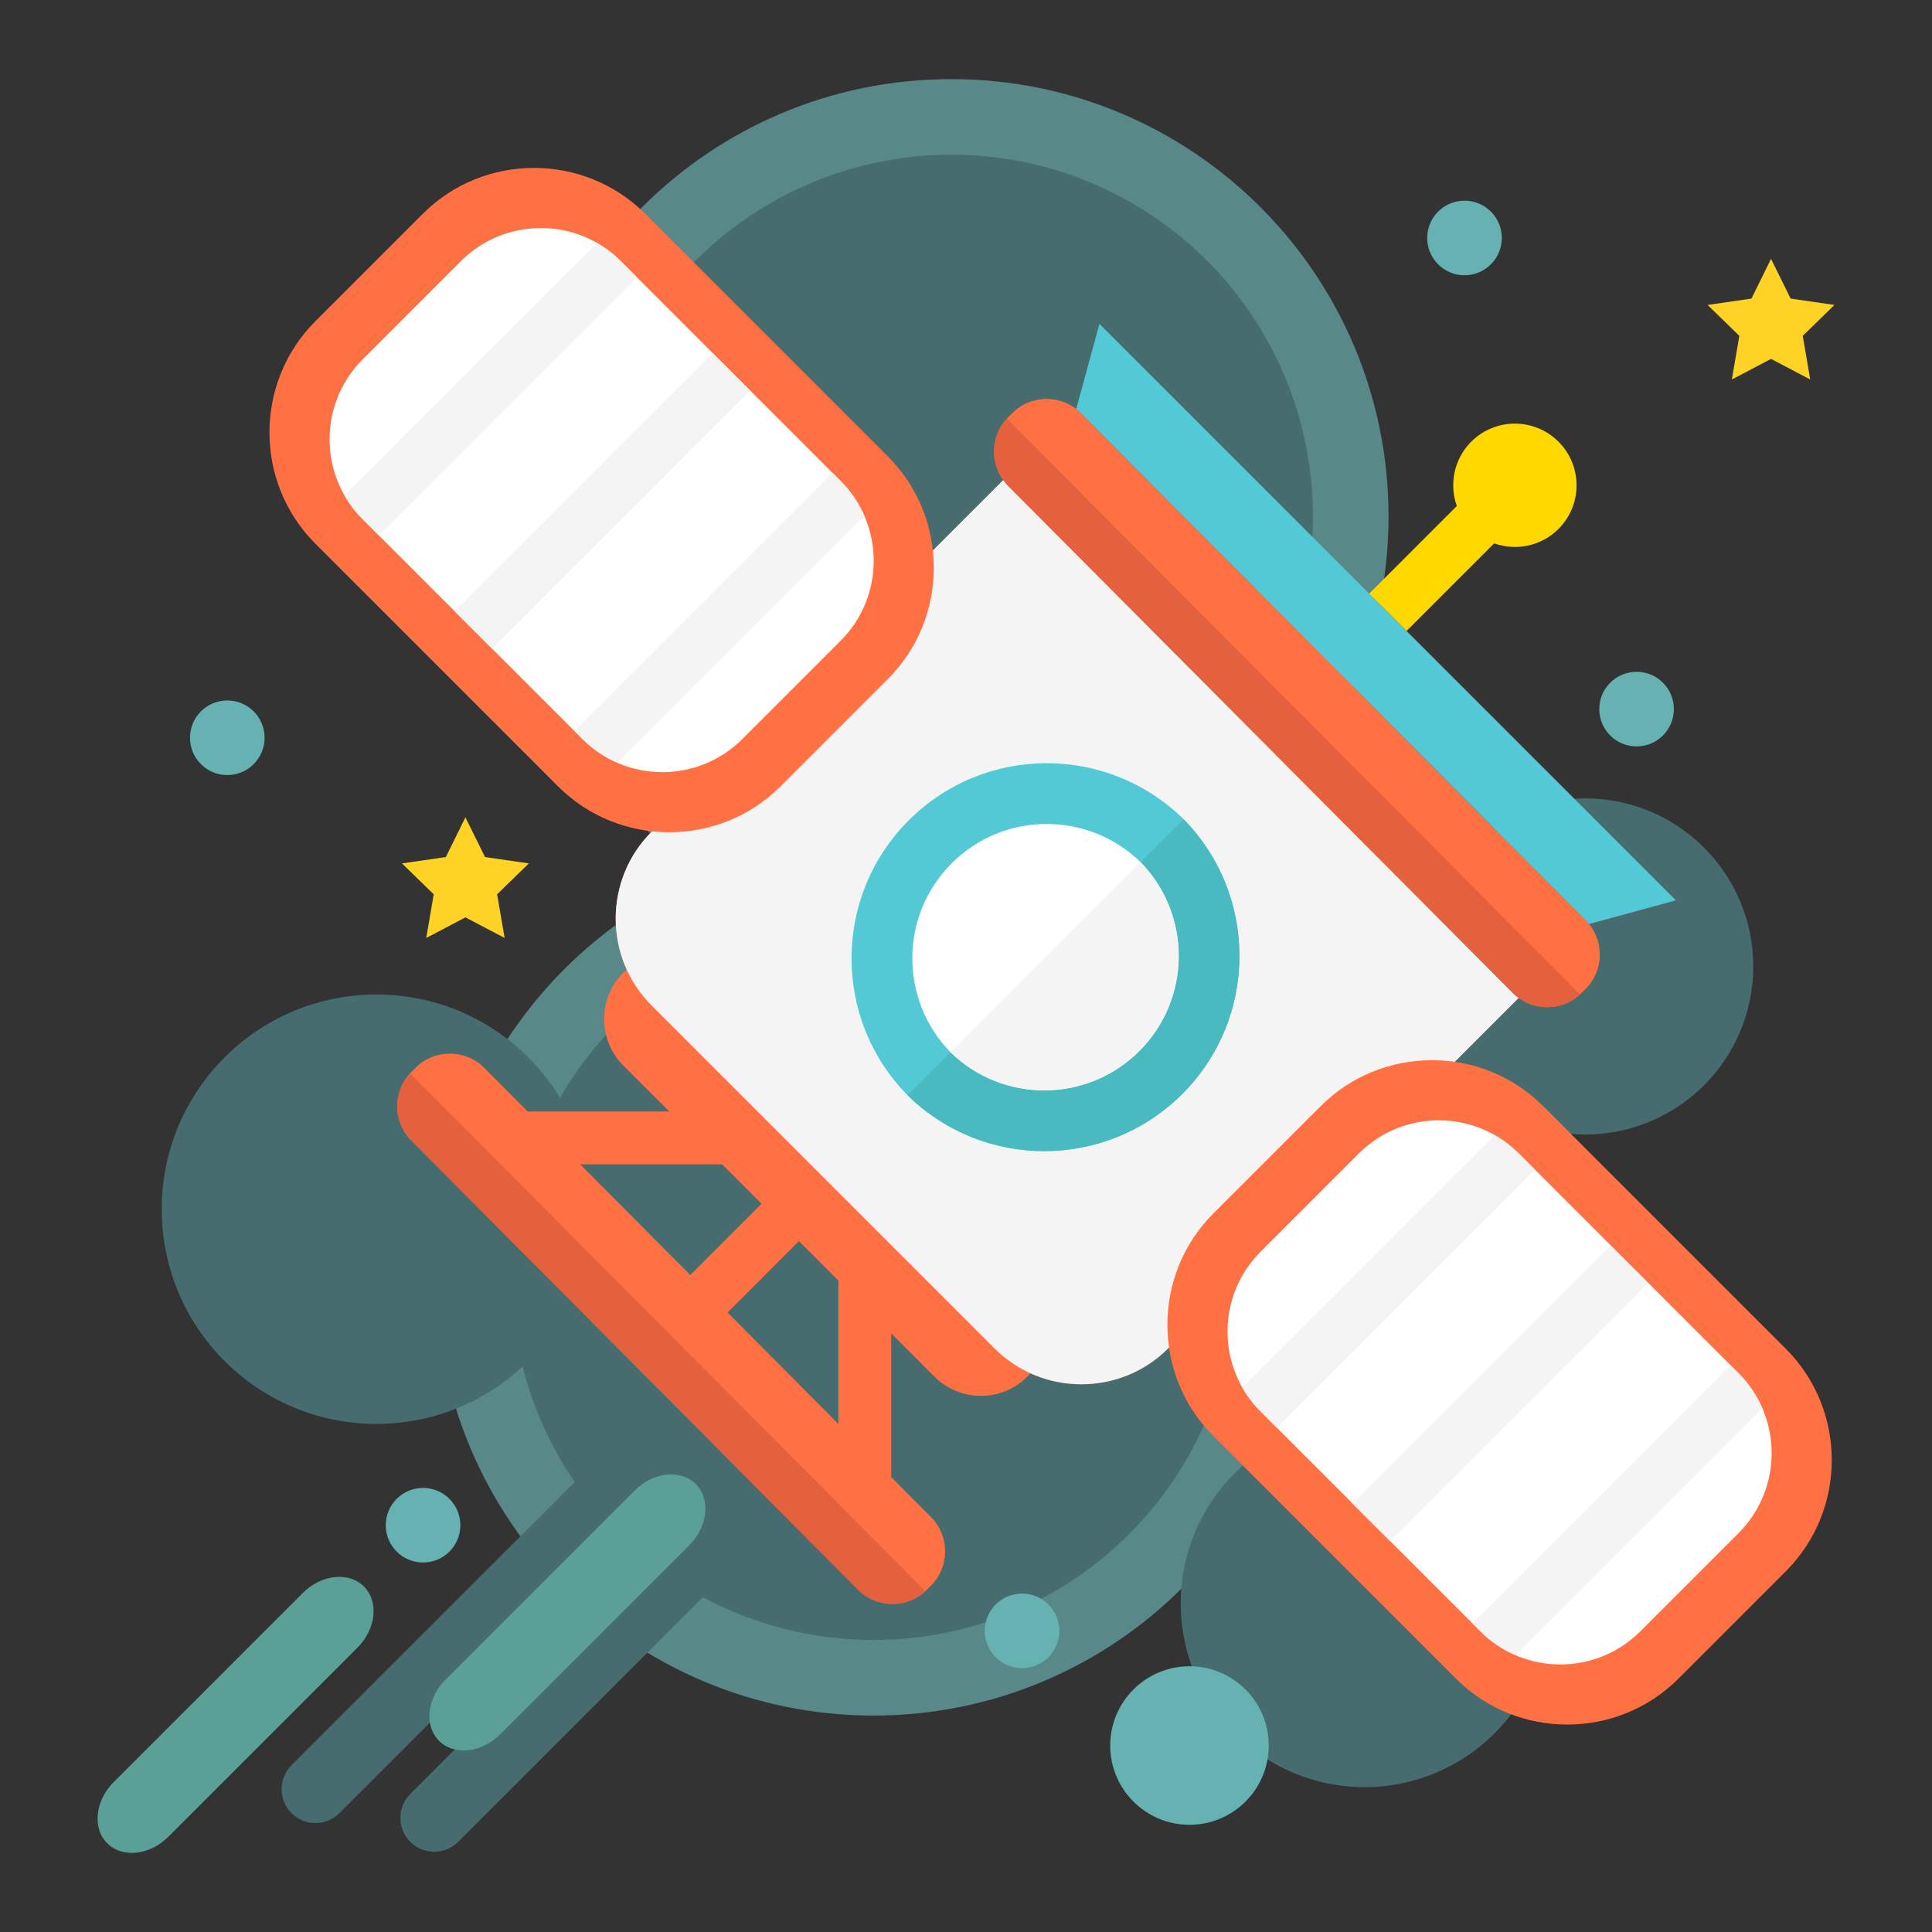 <?xml version="1.0" ?><!DOCTYPE svg  PUBLIC '-//W3C//DTD SVG 1.1//EN'  'http://www.w3.org/Graphics/SVG/1.1/DTD/svg11.dtd'><svg enable-background="new 0 0 512 512" height="512px" id="satellite" version="1.1" viewBox="0 0 512 512" width="512px" xml:space="preserve" xmlns="http://www.w3.org/2000/svg" xmlns:xlink="http://www.w3.org/1999/xlink"><rect x="0" y="0" width="512" height="512" fill="#333333" stroke="none"/><path d="M297.43,243.501c41.468-17.644,70.544-58.758,70.544-106.667c0-63.993-51.877-115.87-115.869-115.87  c-63.993,0-115.87,51.877-115.87,115.87c0,39.485,19.756,74.351,49.916,95.271c-41.468,17.643-70.544,58.759-70.544,106.666  c0,63.994,51.877,115.87,115.87,115.87s115.869-51.876,115.869-115.87C347.346,299.287,327.591,264.421,297.43,243.501z" fill="#598889"/><circle cx="361.631" cy="424.885" fill="#466C6F" r="48.724"/><circle cx="420.099" cy="256.117" fill="#466C6F" r="44.534"/><circle cx="252.104" cy="136.835" fill="#466C6F" r="95.838"/><path d="M231.477,242.934c-35.509,0-66.505,19.312-83.064,48.005c-2.319-3.815-5.115-7.423-8.412-10.72  c-22.223-22.224-58.252-22.224-80.475,0c-22.224,22.223-22.224,58.252-0.001,80.475c21.734,21.734,56.667,22.197,78.982,1.42  c2.781,11.113,7.519,21.446,13.799,30.641l-75.059,75.059c-3.491,3.492-3.491,9.206,0,12.697c3.492,3.492,9.205,3.492,12.697,0  l73.877-73.877c2.289,2.281,4.696,4.443,7.205,6.486l-62.294,62.293c-3.491,3.492-3.492,9.206,0,12.697  c3.491,3.492,9.205,3.492,12.696,0l64.835-64.835c13.471,7.224,28.858,11.335,45.213,11.335c52.93,0,95.838-42.908,95.838-95.838  S284.406,242.934,231.477,242.934z" fill="#466C6F"/><circle cx="60.233" cy="195.517" fill="#66B2B2" r="9.885"/><circle cx="112.117" cy="404.197" fill="#66B2B2" r="9.884"/><circle cx="388.109" cy="63.064" fill="#66B2B2" r="9.884"/><circle cx="433.708" cy="187.917" fill="#66B2B2" r="9.885"/><circle cx="270.855" cy="432.196" fill="#66B2B2" r="9.885"/><circle cx="315.223" cy="462.583" fill="#66B2B2" r="21.005"/><path d="M420.231,243.91L286.46,109.482c-4.987-5.002-13.161-5.014-18.164-0.026l-1.119,1.116  c-4.528,4.515-4.953,11.632-1.297,16.653l-93.235,93.236c-9.823,9.822-12.007,24.502-6.563,36.49  c-0.309,0.268-0.62,0.531-0.913,0.825c-6.758,6.757-6.758,17.815,0,24.573l12.203,12.203h-37.55l-11.507-11.571  c-4.988-5.002-13.162-5.014-18.164-0.026l-1.12,1.117c-5.002,4.987-5.014,13.161-0.026,18.163l118.417,119.073  c4.988,5.002,13.162,5.014,18.164,0.026l1.12-1.116c5.002-4.988,5.014-13.162,0.026-18.164l-10.558-10.616v-38.083l11.49,11.489  c6.758,6.758,17.815,6.758,24.572,0h0.001c0.293-0.293,0.557-0.604,0.824-0.913c11.988,5.445,26.667,3.261,36.49-6.563  l92.907-92.907c5.009,3.646,12.106,3.233,16.625-1.271l1.119-1.116C425.207,257.086,425.219,248.912,420.231,243.91z   M153.745,308.553h37.627l10.451,10.451l-18.895,18.895L153.745,308.553z M222.175,377.361l-29.373-29.536l18.922-18.921  l10.451,10.451V377.361z M400.929,263.172c0.251,0.25,0.515,0.48,0.781,0.706C401.441,263.656,401.18,263.423,400.929,263.172z" fill="#FF7143"/><path d="M400.921,263.164L267.149,128.737c-0.473-0.475-0.887-0.985-1.27-1.511l-93.235,93.236  c-12.64,12.639-12.64,33.321,0,45.96l90.947,90.947c12.64,12.64,33.321,12.64,45.961,0l92.907-92.907  C401.924,264.071,401.403,263.648,400.921,263.164z" fill="#F4F4F4"/><path d="M362.847,157.319l9.899,9.9l23.222-23.221c5.76,2.049,12.436,0.786,17.046-3.825  c6.385-6.385,6.385-16.737,0-23.122c-6.385-6.385-16.737-6.385-23.122,0c-4.611,4.611-5.873,11.286-3.824,17.047L362.847,157.319z" fill="#FFD800"/><path d="M313.648,217.079c-20.231-19.87-52.736-19.767-72.83,0.328c-20.094,20.093-20.195,52.597-0.326,72.829  c20.231,19.87,52.736,19.767,72.83-0.328C333.415,269.814,333.518,237.311,313.648,217.079z" fill="#52C9D5"/><path d="M313.648,217.079l-73.156,73.156c20.231,19.87,52.736,19.767,72.83-0.328  C333.415,269.814,333.518,237.311,313.648,217.079z" fill="#49BAC0"/><path d="M302.258,228.47l-0.001,0.001L302.258,228.47c-13.946-13.582-36.251-13.487-50.058,0.319  c-13.806,13.806-13.899,36.11-0.317,50.056l0.001-0.001c13.945,13.583,36.25,13.487,50.057-0.318  C315.746,264.72,315.84,242.415,302.258,228.47z" fill="#FFFFFF"/><path d="M302.258,228.47l-50.374,50.374c13.945,13.583,36.25,13.487,50.057-0.318  C315.746,264.72,315.84,242.415,302.258,228.47z" fill="#F4F4F4"/><path d="M286.46,109.482L420.231,243.91c0.311,0.312,0.602,0.636,0.874,0.971l23.023-6.279L291.358,85.831  l-6.154,22.563C285.64,108.729,286.063,109.084,286.46,109.482z" fill="#52C9D5"/><path d="M267.149,128.737l133.771,134.427c4.87,4.884,12.769,4.997,17.795,0.357L266.844,110.94  C262.19,115.954,262.28,123.853,267.149,128.737z" fill="#E5603C"/><path d="M109.005,302.236l118.417,119.072c4.87,4.884,12.769,4.997,17.796,0.357L108.699,284.438  C104.045,289.453,104.135,297.352,109.005,302.236z" fill="#E5603C"/><path d="M147.907,208.408l-64.346-64.345c-16.202-16.202-16.202-42.715,0-58.917l28.497-28.496  c16.202-16.203,42.715-16.203,58.917,0l64.346,64.345c16.202,16.202,16.202,42.715,0,58.917l-28.496,28.496  C190.622,224.61,164.109,224.61,147.907,208.408z" fill="#FF7143"/><path d="M154.36,195.852L96.118,137.61c-11.702-11.702-11.702-30.674,0-42.376l26.029-26.029  c11.701-11.701,30.674-11.701,42.375,0l58.242,58.242c11.702,11.702,11.702,30.674,0,42.375l-26.029,26.029  C185.034,207.554,166.062,207.554,154.36,195.852z" fill="#FFFFFF"/><path d="M154.36,195.852c2.75,2.75,5.905,4.846,9.27,6.303l65.438-65.438c-1.458-3.365-3.553-6.52-6.303-9.27  l-2.114-2.113l-68.404,68.405L154.36,195.852z" fill="#F4F4F4"/><rect fill="#F4F4F4" height="96.739" transform="matrix(-0.707 -0.707 0.707 -0.707 178.664 339.459)" width="14" x="152.639" y="84.356"/><path d="M164.522,69.205c-1.941-1.941-4.086-3.554-6.361-4.851l-66.894,66.894c1.297,2.275,2.909,4.42,4.851,6.362  l4.293,4.293l68.405-68.405L164.522,69.205z" fill="#F4F4F4"/><path d="M385.869,444.876l-64.345-64.345c-16.203-16.203-16.203-42.716,0-58.918l28.496-28.496  c16.202-16.203,42.715-16.203,58.917,0l64.346,64.345c16.202,16.202,16.202,42.716,0,58.918l-28.496,28.496  C428.585,461.078,402.071,461.078,385.869,444.876z" fill="#FF7143"/><path d="M392.322,432.32l-58.242-58.242c-11.702-11.702-11.702-30.674,0-42.376l26.029-26.029  c11.701-11.701,30.674-11.701,42.376,0l58.241,58.242c11.702,11.701,11.702,30.674,0,42.376l-26.029,26.029  C422.996,444.021,404.023,444.021,392.322,432.32z" fill="#FFFFFF"/><path d="M392.322,432.32c2.75,2.75,5.905,4.846,9.271,6.303l65.438-65.438c-1.458-3.365-3.553-6.521-6.304-9.271  l-2.113-2.113l-68.404,68.405L392.322,432.32z" fill="#F4F4F4"/><rect fill="#F4F4F4" height="96.738" transform="matrix(-0.707 -0.707 0.707 -0.707 417.688 911.399)" width="14.001" x="390.6" y="320.824"/><path d="M402.485,305.673c-1.942-1.941-4.087-3.554-6.362-4.851l-66.895,66.894c1.298,2.275,2.91,4.421,4.852,6.362  l4.294,4.293l68.404-68.405L402.485,305.673z" fill="#F4F4F4"/><path d="M116.347,461.34L116.347,461.34c-3.983-3.983-3.222-11.262,1.692-16.176l50.175-50.175  c4.913-4.914,12.192-5.676,16.176-1.692l0,0c3.982,3.982,3.221,11.262-1.693,16.176l-50.174,50.175  C127.608,464.561,120.329,465.322,116.347,461.34z" fill="#5AA096"/><path d="M28.406,488.481L28.406,488.481c-3.983-3.983-3.221-11.262,1.692-16.175l50.175-50.176  c4.914-4.913,12.192-5.675,16.176-1.692l0,0c3.982,3.983,3.221,11.263-1.692,16.176l-50.175,50.175  C39.668,491.703,32.389,492.465,28.406,488.481z" fill="#5AA096"/><polygon fill="#FFD326" points="469.343,68.606 474.535,79.128 486.146,80.815 477.744,89.004 479.728,100.568 469.343,95.108   458.958,100.568 460.941,89.004 452.54,80.815 464.15,79.128 "/><polygon fill="#FFD326" points="123.343,216.607 128.535,227.128 140.146,228.815 131.744,237.004 133.728,248.568 123.343,243.108   112.958,248.568 114.941,237.004 106.54,228.815 118.15,227.128 "/></svg>